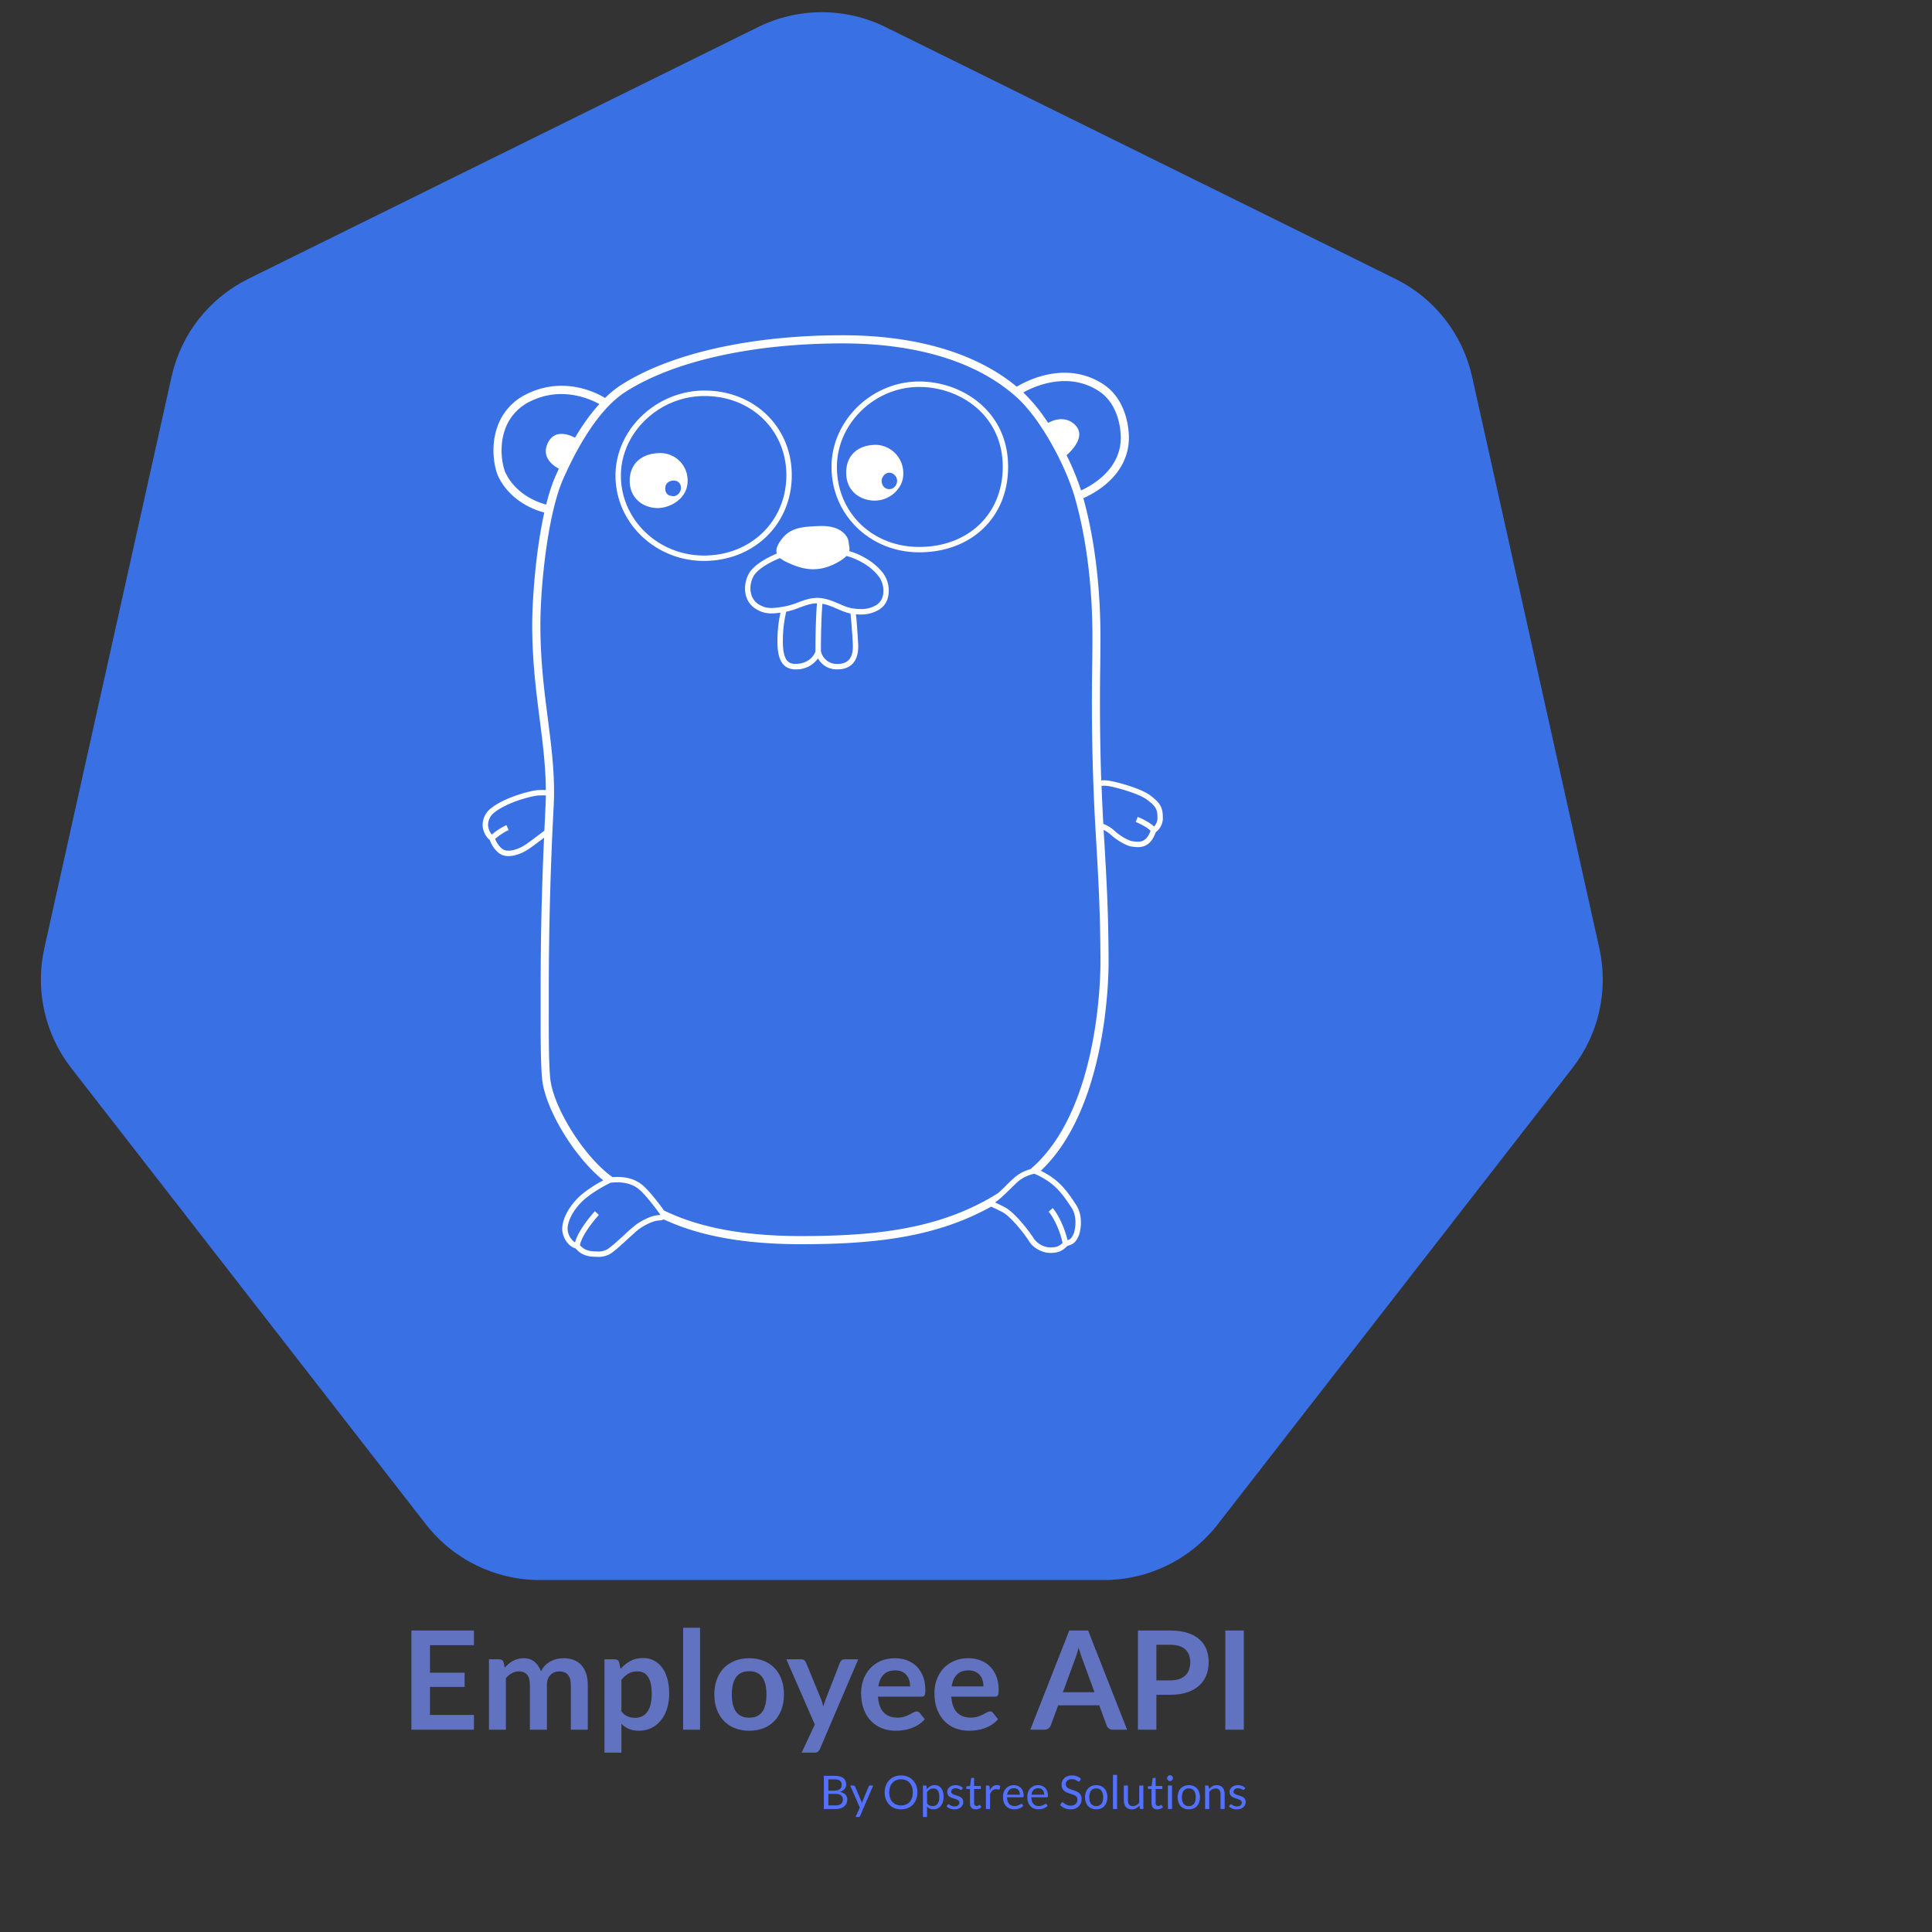 <svg xmlns="http://www.w3.org/2000/svg" xmlns:xlink="http://www.w3.org/1999/xlink" version="1.1" width="1000" height="1000" viewBox="0 0 1000 1000" xml:space="preserve">
<rect x="0" y="0" width="1000" height="1000" fill="#333333" stroke="none"/>
<desc>Created with Fabric.js 3.5.0</desc>
<defs>
</defs>
<rect x="0" y="0" width="100%" height="100%" fill="rgba(255,255,255,0)"/>
<g transform="matrix(37.278 0 0 37.278 425.375 412.053)" id="607904">
<path style="stroke: none; stroke-width: 0; stroke-dasharray: none; stroke-linecap: butt; stroke-dashoffset: 0; stroke-linejoin: miter; stroke-miterlimit: 4; is-custom-font: none; font-file-url: none; fill: rgb(57,112,228); fill-rule: nonzero; opacity: 1;" vector-effect="non-scaling-stroke" transform=" translate(-12, -12.115)" d="M 11.114 1.438 C 11.673 1.162 12.327 1.162 12.886 1.438 L 19.963 4.933 C 20.506 5.201 20.898 5.701 21.029 6.292 L 22.796 14.229 C 22.925 14.811 22.788 15.421 22.422 15.891 L 17.496 22.228 C 17.117 22.715 16.534 23 15.917 23 H 8.083 C 7.466 23 6.883 22.715 6.504 22.228 L 1.578 15.891 C 1.212 15.421 1.075 14.811 1.204 14.229 L 2.971 6.292 C 3.102 5.701 3.494 5.201 4.037 4.933 L 11.114 1.438 Z" stroke-linecap="round"/>
</g>
<g transform="matrix(19.877 0 0 19.877 425.855 412.053)" id="495772">
<path style="stroke: none; stroke-width: 1; stroke-dasharray: none; stroke-linecap: butt; stroke-dashoffset: 0; stroke-linejoin: miter; stroke-miterlimit: 4; is-custom-font: none; font-file-url: none; fill: rgb(255,255,255); fill-rule: nonzero; opacity: 1;" vector-effect="non-scaling-stroke" transform=" translate(-12.001, -12)" d="M 13.557 6.176 c -0.221 -0.281 -0.577 -0.473 -0.867 -0.556 c 0.019 -0.081 -0.007 -0.158 -0.017 -0.249 c -0.013 -0.116 -0.173 -0.423 -0.745 -0.403 c -0.528 0.017 -0.824 0.054 -1.058 0.43 c -0.075 0.121 -0.09 0.212 -0.066 0.286 c -0.197 0.083 -0.625 0.289 -0.75 0.566 c -0.148 0.328 -0.079 0.678 0.167 0.851 c 0.232 0.163 0.438 0.158 0.679 0.122 a 3.41 3.41 0 0 0 -0.079 0.747 c 0 0.311 0.054 0.508 0.171 0.621 c 0.075 0.073 0.176 0.11 0.301 0.11 h 0.022 a 0.68 0.68 0 0 0 0.561 -0.287 a 0.555 0.555 0 0 0 0.507 0.286 c 0.35 0 0.542 -0.212 0.542 -0.598 c 0 -0.062 -0.033 -0.609 -0.06 -0.837 c 0.042 0.004 0.085 0.007 0.129 0.007 a 0.9 0.9 0 0 0 0.485 -0.134 a 0.519 0.519 0 0 0 0.23 -0.361 a 0.76 0.76 0 0 0 -0.152 -0.601 z m -2.248 2.382 c -0.096 0.004 -0.168 -0.02 -0.22 -0.069 c -0.086 -0.083 -0.127 -0.253 -0.127 -0.52 c 0 -0.383 0.063 -0.67 0.089 -0.772 c 0.129 -0.024 0.244 -0.066 0.354 -0.108 c 0.148 -0.055 0.288 -0.107 0.445 -0.108 c -0.013 0.157 -0.039 0.563 -0.039 1.254 c -0.018 0.052 -0.129 0.31 -0.502 0.323 z m 1.476 -0.456 c 0 0.308 -0.131 0.457 -0.401 0.457 a 0.423 0.423 0 0 1 -0.431 -0.332 c 0 -0.674 0.026 -1.079 0.039 -1.234 c 0.135 0.023 0.26 0.078 0.382 0.13 c 0.118 0.051 0.229 0.099 0.345 0.121 h 0.004 c 0.015 0.129 0.062 0.7 0.062 0.858 z m 0.787 -1.35 a 0.382 0.382 0 0 1 -0.165 0.266 c -0.186 0.114 -0.378 0.139 -0.664 0.087 c -0.101 -0.018 -0.204 -0.063 -0.314 -0.111 c -0.166 -0.071 -0.353 -0.153 -0.568 -0.155 c -0.188 0 -0.35 0.06 -0.506 0.118 a 1.85 1.85 0 0 1 -0.348 0.105 c -0.315 0.054 -0.49 0.075 -0.706 -0.077 c -0.16 -0.113 -0.253 -0.382 -0.12 -0.677 c 0.11 -0.244 0.542 -0.439 0.706 -0.506 c 0.077 0.065 0.191 0.115 0.311 0.166 c 0.296 0.124 0.667 0.213 1.125 -0.02 c 0.148 -0.075 0.24 -0.141 0.295 -0.201 c 0.265 0.068 0.618 0.25 0.828 0.516 a 0.625 0.625 0 0 1 0.126 0.489 z M 8.907 5.876 c -1.27 0 -2.303 -0.996 -2.303 -2.221 c 0 -1.201 1.062 -2.215 2.318 -2.215 c 1.295 0 2.272 0.948 2.272 2.205 c 0.001 1.272 -0.983 2.231 -2.287 2.231 z m 0.015 -4.294 c -1.18 0 -2.177 0.95 -2.177 2.074 c 0 1.147 0.97 2.08 2.162 2.08 c 1.224 0 2.146 -0.898 2.146 -2.09 c 0.001 -1.177 -0.915 -2.064 -2.131 -2.064 z M 7.776 3.068 c -0.458 0 -0.802 0.247 -0.802 0.723 s 0.375 0.709 0.728 0.709 c 0.308 0 0.78 -0.229 0.78 -0.709 a 0.71 0.71 0 0 0 -0.706 -0.723 z m 0.346 1.121 c -0.083 0 -0.222 -0.02 -0.222 -0.2 c 0 -0.181 0.165 -0.205 0.218 -0.205 c 0.117 0 0.191 0.077 0.191 0.193 s -0.104 0.212 -0.187 0.212 z M 14.512 5.652 c -1.28 0 -2.283 -0.977 -2.283 -2.224 c 0 -1.205 1.045 -2.224 2.283 -2.224 c 1.123 0 2.316 0.778 2.316 2.221 c 0 1.312 -0.952 2.227 -2.316 2.227 z m 0 -4.306 c -1.161 0 -2.142 0.954 -2.142 2.083 c 0 1.188 0.921 2.083 2.142 2.083 c 1.281 0 2.176 -0.858 2.176 -2.086 c 0 -1.351 -1.122 -2.08 -2.176 -2.08 z M 13.388 2.853 c -0.428 0 -0.777 0.235 -0.777 0.724 c 0 0.515 0.403 0.729 0.743 0.729 c 0.396 0 0.744 -0.319 0.744 -0.693 a 0.736 0.736 0 0 0 -0.71 -0.76 z m 0.344 1.154 c -0.122 0 -0.197 -0.105 -0.197 -0.214 s 0.1 -0.214 0.197 -0.214 c 0.109 0 0.205 0.101 0.205 0.21 c 0.001 0.109 -0.083 0.218 -0.205 0.218 z M 20.529 11.982 c -0.259 -0.195 -0.927 -0.366 -1.102 -0.387 a 0.73 0.73 0 0 0 -0.174 -0.002 a 61.738 61.738 0 0 1 -0.026 -2.977 c 0.003 -0.274 0.005 -0.528 0.005 -0.765 c 0 -0.915 -0.078 -2.278 -0.445 -3.609 c 0.295 -0.128 1.186 -0.6 1.186 -1.579 c 0 -0.161 -0.032 -0.983 -0.681 -1.397 c -0.958 -0.613 -1.972 -0.088 -2.239 0.073 C 15.996 0.464 14.434 0 12.515 0 c -2.392 0 -4.5 0.476 -5.782 1.306 a 2.578 2.578 0 0 0 -0.4 0.327 c -0.245 -0.148 -1.076 -0.566 -2.02 -0.112 a 1.483 1.483 0 0 0 -0.792 0.882 c -0.187 0.547 -0.055 1.104 0.037 1.288 c 0.326 0.648 0.956 0.865 1.192 0.925 c -0.232 1.044 -0.315 2.317 -0.315 2.925 c 0 0.938 0.1 1.715 0.196 2.467 c 0.08 0.625 0.155 1.221 0.159 1.835 a 1.927 1.927 0 0 0 -0.212 0.002 c -0.17 0.01 -0.896 0.188 -1.26 0.509 a 0.558 0.558 0 0 0 -0.174 0.403 c 0 0.142 0.088 0.319 0.184 0.382 c 0.059 0.165 0.189 0.354 0.351 0.403 a 0.45 0.45 0 0 0 0.141 0.021 c 0.238 0 0.475 -0.15 0.527 -0.186 c 0.081 -0.055 0.264 -0.191 0.397 -0.293 a 84.632 84.632 0 0 0 -0.089 3.94 v 0.54 c -0.001 0.646 -0.002 1.38 0.037 1.793 c 0.074 0.785 0.845 2.053 1.594 2.648 c -0.172 0.092 -0.469 0.267 -0.665 0.465 c -0.298 0.301 -0.404 0.61 -0.404 0.799 c 0 0.204 0.142 0.455 0.348 0.51 c 0.154 0.179 0.327 0.217 0.538 0.218 c 0.01 0.001 0.03 0.003 0.057 0.003 a 0.632 0.632 0 0 0 0.295 -0.073 c 0.097 -0.053 0.285 -0.226 0.467 -0.392 c 0.126 -0.115 0.246 -0.225 0.304 -0.266 c 0.146 -0.102 0.357 -0.209 0.5 -0.217 a 0.333 0.333 0 0 0 0.134 -0.029 c 0.77 0.357 1.857 0.646 3.576 0.646 c 1.946 0 3.527 -0.187 4.949 -0.978 c 0.064 0.029 0.168 0.076 0.286 0.138 c 0.248 0.128 0.623 0.629 0.708 0.771 c 0.1 0.166 0.339 0.296 0.544 0.296 c 0.202 0 0.316 -0.046 0.442 -0.179 l 0.051 -0.018 c 0.101 -0.033 0.178 -0.072 0.26 -0.275 c 0.006 -0.018 0.146 -0.441 -0.082 -0.788 c -0.229 -0.347 -0.406 -0.591 -0.773 -0.804 a 1.769 1.769 0 0 0 -0.141 -0.076 c 1.713 -1.618 1.764 -5.014 1.764 -5.402 c 0 -1.264 -0.053 -2.177 -0.109 -3.144 a 30.884 30.884 0 0 1 -0.02 -0.33 a 0.916 0.916 0 0 1 0.211 0.147 c 0.137 0.125 0.39 0.273 0.525 0.289 l 0.023 0.002 a 0.948 0.948 0 0 0 0.136 0.011 c 0.16 0 0.345 -0.06 0.465 -0.392 a 0.45 0.45 0 0 0 0.182 -0.378 c -0.001 -0.263 -0.068 -0.382 -0.328 -0.577 z M 19.178 1.446 c 0.556 0.355 0.584 1.078 0.584 1.219 c 0 0.831 -0.756 1.249 -1.034 1.375 a 6.792 6.792 0 0 0 -0.378 -0.916 c 0.166 -0.148 0.503 -0.507 0.223 -0.788 c -0.248 -0.247 -0.555 -0.134 -0.705 -0.054 a 4.41 4.41 0 0 0 -0.646 -0.793 c 0.307 -0.169 1.167 -0.548 1.956 -0.043 z M 3.747 3.596 c -0.076 -0.152 -0.189 -0.646 -0.026 -1.125 a 1.28 1.28 0 0 1 0.685 -0.759 c 0.792 -0.381 1.517 -0.064 1.776 0.079 a 5.446 5.446 0 0 0 -0.632 0.877 c -0.161 -0.084 -0.541 -0.23 -0.713 0.148 c -0.166 0.365 0.143 0.58 0.292 0.659 l -0.079 0.173 c -0.097 0.218 -0.18 0.478 -0.251 0.762 c -0.205 -0.055 -0.768 -0.249 -1.052 -0.814 z m 1.036 8.64 l -0.031 0.665 c -0.121 0.092 -0.386 0.293 -0.484 0.359 c -0.148 0.1 -0.381 0.198 -0.548 0.147 c -0.09 -0.027 -0.195 -0.151 -0.251 -0.294 c 0.128 -0.104 0.247 -0.181 0.352 -0.228 l -0.057 -0.129 a 1.73 1.73 0 0 0 -0.381 0.246 a 0.423 0.423 0 0 1 -0.098 -0.246 a 0.42 0.42 0 0 1 0.127 -0.297 c 0.34 -0.3 1.035 -0.466 1.175 -0.474 c 0.091 -0.005 0.157 -0.004 0.204 -0.001 c -0.002 0.083 -0.004 0.167 -0.008 0.252 z m 2.936 10.676 c -0.182 0.01 -0.422 0.137 -0.573 0.242 a 4.056 4.056 0 0 0 -0.319 0.278 c -0.16 0.146 -0.358 0.326 -0.44 0.371 c -0.131 0.072 -0.268 0.055 -0.269 0.055 l -0.01 -0.002 c -0.209 0 -0.325 -0.042 -0.43 -0.161 c 0.058 -0.313 0.489 -0.784 0.493 -0.789 l -0.104 -0.096 c -0.019 0.021 -0.423 0.462 -0.517 0.812 a 0.443 0.443 0 0 1 -0.193 -0.352 c 0 -0.16 0.096 -0.43 0.364 -0.7 c 0.245 -0.247 0.68 -0.466 0.751 -0.501 c 0.317 -0.037 0.568 0.021 0.748 0.174 c 0.192 0.164 0.464 0.535 0.555 0.664 c -0.013 0.001 -0.031 0.004 -0.056 0.005 z m 10.757 -0.199 c 0.189 0.289 0.067 0.662 0.067 0.662 c -0.062 0.152 -0.102 0.168 -0.168 0.189 c -0.083 -0.352 -0.255 -0.686 -0.385 -0.835 l -0.107 0.093 c 0.107 0.121 0.286 0.451 0.363 0.814 c -0.091 0.09 -0.17 0.117 -0.323 0.117 a 0.551 0.551 0 0 1 -0.423 -0.227 c -0.076 -0.127 -0.476 -0.674 -0.764 -0.823 a 4.658 4.658 0 0 0 -0.247 -0.12 c 0.151 -0.111 0.286 -0.245 0.409 -0.366 a 4.16 4.16 0 0 1 0.205 -0.194 a 0.98 0.98 0 0 1 0.408 -0.189 c 0.033 0.014 0.119 0.05 0.238 0.119 c 0.341 0.198 0.509 0.43 0.727 0.76 z m -1.029 -1.031 l -0.037 0.033 a 1.04 1.04 0 0 0 -0.396 0.201 a 3.702 3.702 0 0 0 -0.215 0.201 c -0.072 0.072 -0.15 0.148 -0.232 0.222 c -1.459 0.913 -3.09 1.118 -5.13 1.118 c -1.741 0 -2.817 -0.301 -3.57 -0.666 c -0.111 -0.154 -0.363 -0.492 -0.555 -0.656 c -0.196 -0.168 -0.46 -0.238 -0.785 -0.213 l -0.013 -0.009 c -0.727 -0.517 -1.54 -1.816 -1.611 -2.575 c -0.038 -0.403 -0.037 -1.131 -0.036 -1.773 v -0.541 a 92.161 92.161 0 0 1 0.128 -4.777 c 0.038 -0.775 -0.055 -1.5 -0.153 -2.266 c -0.096 -0.745 -0.194 -1.516 -0.194 -2.44 c 0 -0.994 0.189 -2.891 0.597 -3.806 c 0.495 -1.113 1.05 -1.892 1.605 -2.251 C 8.099 0.676 10.165 0.212 12.517 0.212 c 1.946 0 3.512 0.484 4.53 1.399 c 0.646 0.583 1.294 1.819 1.523 2.63 c 0.375 1.326 0.453 2.696 0.453 3.611 c 0 0.236 -0.002 0.489 -0.006 0.763 a 58.336 58.336 0 0 0 0.079 4.125 l 0.028 0.482 c 0.056 0.963 0.108 1.873 0.108 3.131 c -0.001 0.385 -0.05 3.809 -1.785 5.329 z m 3.18 -8.888 c -0.134 -0.133 -0.391 -0.238 -0.424 -0.251 l -0.053 0.131 c 0.114 0.045 0.307 0.144 0.387 0.231 c -0.117 0.313 -0.284 0.293 -0.446 0.274 l -0.025 -0.003 c -0.086 -0.01 -0.308 -0.127 -0.444 -0.252 a 0.93 0.93 0 0 0 -0.315 -0.201 c -0.02 -0.348 -0.034 -0.676 -0.046 -0.988 a 0.575 0.575 0 0 1 0.151 0 c 0.171 0.021 0.808 0.19 1.034 0.36 c 0.225 0.169 0.271 0.247 0.271 0.464 a 0.325 0.325 0 0 1 -0.09 0.235 z" stroke-linecap="round"/>
</g>
<g transform="matrix(1 0 0 1 425.375 872.985)" style="" id="448061">
		
<path xml:space="preserve" font-family="Lato" font-size="71" font-style="normal" font-weight="bold" style="stroke: none; stroke-width: 1; stroke-dasharray: none; stroke-linecap: butt; stroke-dashoffset: 0; stroke-linejoin: miter; stroke-miterlimit: 4; is-custom-font: none; font-file-url: none; fill: rgb(97,114,192); fill-rule: nonzero; opacity: 1; white-space: pre;" d="M-212.44-29.03L-180.07-29.03L-180.07-21.43L-202.82-21.43L-202.82-7.20L-184.89-7.20L-184.89 0.15L-202.82 0.15L-202.82 14.67L-180.07 14.67L-180.07 22.30L-212.44 22.30L-212.44-29.03ZM-163.52 22.30L-172.29 22.30L-172.29-14.12L-166.93-14.12Q-165.23-14.12-164.70-12.52L-164.70-12.52L-164.13-9.82Q-163.17-10.89-162.12-11.78Q-161.07-12.66-159.89-13.30Q-158.70-13.94-157.33-14.31Q-155.96-14.69-154.33-14.69L-154.33-14.69Q-150.89-14.69-148.67-12.82Q-146.45-10.96-145.35-7.87L-145.35-7.87Q-144.50-9.68-143.22-10.98Q-141.94-12.27-140.41-13.09Q-138.89-13.91-137.17-14.30Q-135.44-14.69-133.70-14.69L-133.70-14.69Q-130.69-14.69-128.34-13.76Q-126.00-12.84-124.40-11.07Q-122.81-9.29-121.97-6.74Q-121.14-4.18-121.14-0.88L-121.14-0.88L-121.14 22.30L-129.91 22.30L-129.91-0.88Q-129.91-4.36-131.43-6.11Q-132.96-7.87-135.90-7.87L-135.90-7.87Q-137.25-7.87-138.41-7.41Q-139.56-6.95-140.43-6.08Q-141.30-5.21-141.80-3.90Q-142.29-2.58-142.29-0.88L-142.29-0.88L-142.29 22.30L-151.10 22.30L-151.10-0.88Q-151.10-4.53-152.57-6.20Q-154.05-7.87-156.92-7.87L-156.92-7.87Q-158.80-7.87-160.45-6.93Q-162.10-5.99-163.52-4.36L-163.52-4.36L-163.52 22.30ZM-103.74 34.20L-112.51 34.20L-112.51-14.12L-107.15-14.12Q-106.30-14.12-105.69-13.73Q-105.09-13.34-104.91-12.52L-104.91-12.52L-104.20-9.15Q-102.00-11.67-99.14-13.23Q-96.29-14.79-92.45-14.79L-92.45-14.79Q-89.47-14.79-87.00-13.55Q-84.54-12.31-82.74-9.95Q-80.95-7.59-79.97-4.13Q-79.00-0.66-79.00 3.81L-79.00 3.81Q-79.00 7.89-80.10 11.37Q-81.20 14.85-83.24 17.40Q-85.28 19.96-88.18 21.40Q-91.07 22.84-94.65 22.84L-94.65 22.84Q-97.74 22.84-99.89 21.90Q-102.04 20.95-103.74 19.29L-103.74 19.29L-103.74 34.20ZM-95.47-7.87L-95.47-7.87Q-98.20-7.87-100.14-6.72Q-102.07-5.56-103.74-3.47L-103.74-3.47L-103.74 12.86Q-102.25 14.71-100.49 15.43Q-98.74 16.16-96.71 16.16L-96.71 16.16Q-94.72 16.16-93.11 15.42Q-91.49 14.67-90.38 13.14Q-89.26 11.62-88.65 9.29Q-88.05 6.97-88.05 3.81L-88.05 3.81Q-88.05 0.61-88.57-1.61Q-89.08-3.82-90.04-5.21Q-91.00-6.59-92.36-7.23Q-93.73-7.87-95.47-7.87ZM-71.79-30.45L-63.02-30.45L-63.02 22.30L-71.79 22.30L-71.79-30.45ZM-37.57-14.69L-37.57-14.69Q-33.49-14.69-30.17-13.37Q-26.85-12.06-24.51-9.65Q-22.16-7.23-20.88-3.75Q-19.61-0.27-19.61 4.02L-19.61 4.02Q-19.61 8.35-20.88 11.83Q-22.16 15.31-24.51 17.76Q-26.85 20.21-30.17 21.52Q-33.49 22.84-37.57 22.84L-37.57 22.84Q-41.65 22.84-44.99 21.52Q-48.33 20.21-50.69 17.76Q-53.05 15.31-54.34 11.83Q-55.64 8.35-55.64 4.02L-55.64 4.02Q-55.64-0.27-54.34-3.75Q-53.05-7.23-50.69-9.65Q-48.33-12.06-44.99-13.37Q-41.65-14.69-37.57-14.69ZM-37.57 16.09L-37.57 16.09Q-33.03 16.09-30.84 13.04Q-28.66 9.99-28.66 4.09L-28.66 4.09Q-28.66-1.80-30.84-4.89Q-33.03-7.98-37.57-7.98L-37.57-7.98Q-42.18-7.98-44.39-4.87Q-46.59-1.77-46.59 4.09L-46.59 4.09Q-46.59 9.95-44.39 13.02Q-42.18 16.09-37.57 16.09ZM18.84-14.12L-1.00 32.31Q-1.40 33.24-2.02 33.72Q-2.64 34.20-3.92 34.20L-3.92 34.20L-10.45 34.20L-3.63 19.61L-18.36-14.12L-10.70-14.12Q-9.63-14.12-9.06-13.62Q-8.50-13.13-8.21-12.49L-8.21-12.49L-0.44 6.40Q-0.05 7.32 0.24 8.32Q0.52 9.31 0.73 10.30L0.73 10.30Q1.02 9.28 1.36 8.32Q1.69 7.36 2.08 6.36L2.08 6.36L9.40-12.49Q9.68-13.20 10.34-13.66Q10.99-14.12 11.81-14.12L11.81-14.12L18.84-14.12ZM37.83-14.69L37.83-14.69Q41.28-14.69 44.17-13.59Q47.06-12.49 49.16-10.37Q51.25-8.26 52.42-5.19Q53.59-2.12 53.59 1.82L53.59 1.82Q53.59 2.81 53.51 3.47Q53.42 4.13 53.19 4.50Q52.96 4.87 52.56 5.03Q52.17 5.19 51.57 5.19L51.57 5.19L29.06 5.19Q29.45 10.80 32.08 13.43Q34.71 16.06 39.04 16.06L39.04 16.06Q41.17 16.06 42.71 15.56Q44.26 15.06 45.41 14.46Q46.57 13.85 47.43 13.36Q48.30 12.86 49.12 12.86L49.12 12.86Q49.65 12.86 50.04 13.07Q50.43 13.29 50.72 13.68L50.72 13.68L53.27 16.87Q51.82 18.58 50.01 19.73Q48.20 20.88 46.23 21.58Q44.26 22.27 42.22 22.55Q40.18 22.84 38.26 22.84L38.26 22.84Q34.46 22.84 31.19 21.58Q27.93 20.32 25.51 17.85Q23.10 15.38 21.72 11.74Q20.33 8.10 20.33 3.31L20.33 3.31Q20.33-0.42 21.54-3.70Q22.74-6.98 25.00-9.42Q27.25-11.85 30.50-13.27Q33.75-14.69 37.83-14.69ZM38.01-8.40L38.01-8.40Q34.18-8.40 32.01-6.24Q29.84-4.07 29.24-0.10L29.24-0.10L45.71-0.10Q45.71-1.80 45.25-3.31Q44.79-4.82 43.83-5.95Q42.87-7.09 41.42-7.75Q39.96-8.40 38.01-8.40ZM75.78-14.69L75.78-14.69Q79.23-14.69 82.12-13.59Q85.01-12.49 87.11-10.37Q89.20-8.26 90.37-5.19Q91.54-2.12 91.54 1.82L91.54 1.82Q91.54 2.81 91.45 3.47Q91.37 4.13 91.14 4.50Q90.90 4.87 90.51 5.03Q90.12 5.19 89.52 5.19L89.52 5.19L67.01 5.19Q67.40 10.80 70.03 13.43Q72.66 16.06 76.99 16.06L76.99 16.06Q79.12 16.06 80.66 15.56Q82.21 15.06 83.36 14.46Q84.51 13.85 85.38 13.36Q86.25 12.86 87.07 12.86L87.07 12.86Q87.60 12.86 87.99 13.07Q88.38 13.29 88.67 13.68L88.67 13.68L91.22 16.87Q89.77 18.58 87.96 19.73Q86.15 20.88 84.18 21.58Q82.21 22.27 80.17 22.55Q78.12 22.84 76.21 22.84L76.21 22.84Q72.41 22.84 69.14 21.58Q65.88 20.32 63.46 17.85Q61.05 15.38 59.66 11.74Q58.28 8.10 58.28 3.31L58.28 3.31Q58.28-0.42 59.49-3.70Q60.69-6.98 62.95-9.42Q65.20-11.85 68.45-13.27Q71.70-14.69 75.78-14.69ZM75.96-8.40L75.96-8.40Q72.13-8.40 69.96-6.24Q67.79-4.07 67.19-0.10L67.19-0.10L83.66-0.10Q83.66-1.80 83.20-3.31Q82.74-4.82 81.78-5.95Q80.82-7.09 79.37-7.75Q77.91-8.40 75.96-8.40ZM137.84-29.03L158.00 22.30L150.62 22.30Q149.37 22.30 148.57 21.68Q147.78 21.06 147.42 20.14L147.42 20.14L143.59 9.67L122.32 9.67L118.49 20.14Q118.20 20.95 117.37 21.63Q116.54 22.30 115.33 22.30L115.33 22.30L107.91 22.30L128.07-29.03L137.84-29.03ZM131.02-14.08L124.77 2.92L141.14 2.92L134.89-14.15Q134.46-15.29 133.95-16.83Q133.43-18.38 132.94-20.19L132.94-20.19Q132.44-18.38 131.96-16.82Q131.48-15.26 131.02-14.08L131.02-14.08ZM180.33 4.23L173.16 4.23L173.16 22.30L163.61 22.30L163.61-29.03L180.33-29.03Q185.48-29.03 189.24-27.82Q193.00-26.62 195.45-24.45Q197.90-22.28 199.07-19.27Q200.24-16.25 200.24-12.66L200.24-12.66Q200.24-8.94 199.00-5.83Q197.76-2.72 195.27-0.49Q192.79 1.75 189.06 2.99Q185.33 4.23 180.33 4.23L180.33 4.23ZM173.16-21.65L173.16-3.22L180.33-3.22Q182.96-3.22 184.91-3.88Q186.86-4.53 188.14-5.76Q189.42-6.98 190.06-8.74Q190.70-10.50 190.70-12.66L190.70-12.66Q190.70-14.72 190.06-16.39Q189.42-18.06 188.14-19.23Q186.86-20.40 184.91-21.02Q182.96-21.65 180.33-21.65L180.33-21.65L173.16-21.65ZM218.42-29.03L218.42 22.30L208.84 22.30L208.84-29.03L218.42-29.03Z"/></g>
<g transform="matrix(1 0 0 1 535.761 928.8)" style="" id="680236">
		
<path xml:space="preserve" font-family="Lato" font-size="24" font-style="normal" font-weight="normal" style="stroke: none; stroke-width: 1; stroke-dasharray: none; stroke-linecap: butt; stroke-dashoffset: 0; stroke-linejoin: miter; stroke-miterlimit: 4; is-custom-font: none; font-file-url: none; fill: rgb(82,113,255); fill-rule: nonzero; opacity: 1; white-space: pre;" d="M-103.24 7.54L-109.33 7.54L-109.33-9.66L-103.84-9.66Q-102.26-9.66-101.11-9.34Q-99.97-9.03-99.23-8.46Q-98.49-7.88-98.14-7.05Q-97.78-6.21-97.78-5.17L-97.78-5.17Q-97.78-4.53-97.98-3.94Q-98.18-3.36-98.58-2.85Q-98.98-2.35-99.59-1.95Q-100.20-1.56-101.01-1.30L-101.01-1.30Q-99.13-0.93-98.17 0.05Q-97.21 1.04-97.21 2.64L-97.21 2.64Q-97.21 3.74-97.61 4.64Q-98.01 5.54-98.79 6.18Q-99.56 6.83-100.68 7.19Q-101.80 7.54-103.24 7.54L-103.24 7.54ZM-103.29-0.30L-107.00-0.30L-107.00 5.69L-103.28 5.69Q-102.28 5.69-101.57 5.46Q-100.86 5.24-100.39 4.82Q-99.93 4.41-99.72 3.84Q-99.50 3.27-99.50 2.58L-99.50 2.58Q-99.50 1.25-100.44 0.48Q-101.38-0.30-103.29-0.30L-103.29-0.30ZM-107.00-7.82L-107.00-1.95L-103.93-1.95Q-102.94-1.95-102.22-2.17Q-101.50-2.38-101.03-2.77Q-100.56-3.15-100.33-3.70Q-100.10-4.24-100.10-4.89L-100.10-4.89Q-100.10-6.40-101.01-7.11Q-101.92-7.82-103.84-7.82L-103.84-7.82L-107.00-7.82ZM-83.79-4.62L-90.57 11.13Q-90.68 11.37-90.84 11.51Q-91.00 11.66-91.34 11.66L-91.34 11.66L-92.92 11.66L-90.70 6.83L-95.72-4.62L-93.87-4.62Q-93.60-4.62-93.44-4.48Q-93.28-4.34-93.21-4.17L-93.21-4.17L-89.96 3.48Q-89.85 3.75-89.77 4.01Q-89.70 4.28-89.64 4.55L-89.64 4.55Q-89.55 4.28-89.47 4.01Q-89.38 3.75-89.28 3.47L-89.28 3.47L-86.12-4.17Q-86.05-4.36-85.87-4.49Q-85.70-4.62-85.50-4.62L-85.50-4.62L-83.79-4.62ZM-60.91-1.05L-60.91-1.05Q-60.91 0.88-61.52 2.49Q-62.13 4.11-63.25 5.27Q-64.36 6.44-65.93 7.08Q-67.50 7.72-69.39 7.72L-69.39 7.72Q-71.29 7.72-72.85 7.08Q-74.41 6.44-75.52 5.27Q-76.64 4.11-77.25 2.49Q-77.86 0.88-77.86-1.05L-77.86-1.05Q-77.86-2.98-77.25-4.60Q-76.64-6.21-75.52-7.38Q-74.41-8.55-72.85-9.20Q-71.29-9.85-69.39-9.85L-69.39-9.85Q-67.50-9.85-65.93-9.20Q-64.36-8.55-63.25-7.38Q-62.13-6.21-61.52-4.60Q-60.91-2.98-60.91-1.05ZM-63.30-1.05L-63.30-1.05Q-63.30-2.64-63.73-3.90Q-64.16-5.16-64.95-6.03Q-65.74-6.90-66.87-7.36Q-68.00-7.83-69.39-7.83L-69.39-7.83Q-70.77-7.83-71.90-7.36Q-73.03-6.90-73.83-6.03Q-74.62-5.16-75.06-3.90Q-75.49-2.64-75.49-1.05L-75.49-1.05Q-75.49 0.53-75.06 1.79Q-74.62 3.04-73.83 3.91Q-73.03 4.78-71.90 5.24Q-70.77 5.70-69.39 5.70L-69.39 5.70Q-68.00 5.70-66.87 5.24Q-65.74 4.78-64.95 3.91Q-64.16 3.04-63.73 1.79Q-63.30 0.53-63.30-1.05ZM-55.93 11.66L-58.06 11.66L-58.06-4.62L-56.79-4.62Q-56.34-4.62-56.22-4.17L-56.22-4.17L-56.04-2.73Q-55.26-3.68-54.25-4.26Q-53.25-4.83-51.94-4.83L-51.94-4.83Q-50.90-4.83-50.05-4.43Q-49.20-4.03-48.60-3.24Q-48.00-2.46-47.67-1.29Q-47.35-0.13-47.35 1.38L-47.35 1.38Q-47.35 2.73-47.71 3.89Q-48.07 5.04-48.74 5.89Q-49.41 6.74-50.39 7.22Q-51.37 7.71-52.59 7.71L-52.59 7.71Q-53.72 7.71-54.52 7.34Q-55.32 6.96-55.93 6.28L-55.93 6.28L-55.93 11.66ZM-52.65-3.10L-52.65-3.10Q-53.70-3.10-54.48-2.62Q-55.27-2.14-55.93-1.27L-55.93-1.27L-55.93 4.61Q-55.34 5.40-54.64 5.73Q-53.94 6.05-53.07 6.05L-53.07 6.05Q-51.38 6.05-50.47 4.84Q-49.56 3.63-49.56 1.38L-49.56 1.38Q-49.56 0.20-49.77-0.66Q-49.98-1.51-50.37-2.05Q-50.77-2.60-51.34-2.85Q-51.92-3.10-52.65-3.10ZM-37.38-3.39L-37.86-2.61Q-38.00-2.35-38.30-2.35L-38.30-2.35Q-38.48-2.35-38.71-2.48Q-38.94-2.61-39.27-2.77Q-39.60-2.94-40.05-3.07Q-40.51-3.21-41.13-3.21L-41.13-3.21Q-41.67-3.21-42.10-3.07Q-42.54-2.94-42.84-2.70Q-43.15-2.46-43.31-2.14Q-43.47-1.82-43.47-1.45L-43.47-1.45Q-43.47-0.98-43.20-0.67Q-42.93-0.36-42.49-0.13Q-42.04 0.10-41.48 0.27Q-40.92 0.45-40.32 0.65Q-39.73 0.84-39.16 1.08Q-38.60 1.32-38.16 1.68Q-37.71 2.04-37.44 2.57Q-37.17 3.09-37.17 3.82L-37.17 3.82Q-37.17 4.66-37.47 5.37Q-37.77 6.09-38.36 6.61Q-38.95 7.13-39.80 7.43Q-40.65 7.73-41.77 7.73L-41.77 7.73Q-43.04 7.73-44.07 7.32Q-45.10 6.90-45.82 6.26L-45.82 6.26L-45.32 5.44Q-45.22 5.28-45.09 5.20Q-44.96 5.12-44.74 5.12L-44.74 5.12Q-44.53 5.12-44.29 5.28Q-44.05 5.45-43.71 5.66Q-43.36 5.86-42.88 6.03Q-42.39 6.20-41.66 6.20L-41.66 6.20Q-41.04 6.20-40.57 6.03Q-40.10 5.87-39.79 5.60Q-39.48 5.32-39.33 4.96Q-39.18 4.60-39.18 4.19L-39.18 4.19Q-39.18 3.69-39.45 3.36Q-39.72 3.03-40.16 2.79Q-40.60 2.56-41.17 2.39Q-41.74 2.21-42.34 2.02Q-42.93 1.83-43.50 1.58Q-44.07 1.34-44.52 0.96Q-44.96 0.59-45.23 0.05Q-45.50-0.50-45.50-1.28L-45.50-1.28Q-45.50-1.98-45.21-2.62Q-44.92-3.26-44.37-3.75Q-43.82-4.23-43.02-4.52Q-42.21-4.81-41.18-4.81L-41.18-4.81Q-39.98-4.81-39.03-4.43Q-38.07-4.05-37.38-3.39L-37.38-3.39ZM-30.72 7.73L-30.72 7.73Q-32.16 7.73-32.93 6.93Q-33.70 6.12-33.70 4.61L-33.70 4.61L-33.70-2.83L-35.17-2.83Q-35.36-2.83-35.49-2.94Q-35.62-3.06-35.62-3.30L-35.62-3.30L-35.62-4.15L-33.63-4.40L-33.14-8.16Q-33.12-8.34-32.98-8.45Q-32.85-8.56-32.65-8.56L-32.65-8.56L-31.57-8.56L-31.57-4.38L-28.09-4.38L-28.09-2.83L-31.57-2.83L-31.57 4.47Q-31.57 5.24-31.20 5.61Q-30.82 5.98-30.24 5.98L-30.24 5.98Q-29.90 5.98-29.65 5.89Q-29.41 5.80-29.23 5.69Q-29.05 5.58-28.92 5.49Q-28.80 5.40-28.70 5.40L-28.70 5.40Q-28.53 5.40-28.40 5.61L-28.40 5.61L-27.78 6.63Q-28.33 7.14-29.11 7.44Q-29.89 7.73-30.72 7.73ZM-23.31 7.54L-25.45 7.54L-25.45-4.62L-24.22-4.62Q-23.88-4.62-23.74-4.48Q-23.61-4.35-23.56-4.03L-23.56-4.03L-23.42-2.13Q-22.80-3.40-21.88-4.12Q-20.96-4.83-19.72-4.83L-19.72-4.83Q-19.22-4.83-18.81-4.72Q-18.40-4.60-18.06-4.40L-18.06-4.40L-18.33-2.80Q-18.42-2.50-18.70-2.50L-18.70-2.50Q-18.87-2.50-19.22-2.62Q-19.57-2.73-20.19-2.73L-20.19-2.73Q-21.31-2.73-22.06-2.08Q-22.81-1.44-23.31-0.20L-23.31-0.20L-23.31 7.54ZM-10.96-4.81L-10.96-4.81Q-9.87-4.81-8.95-4.44Q-8.02-4.08-7.35-3.39Q-6.68-2.70-6.30-1.68Q-5.92-0.67-5.92 0.63L-5.92 0.63Q-5.92 1.13-6.03 1.30Q-6.14 1.47-6.44 1.47L-6.44 1.47L-14.53 1.47Q-14.50 2.62-14.22 3.47Q-13.93 4.32-13.42 4.89Q-12.92 5.46-12.22 5.75Q-11.53 6.03-10.66 6.03L-10.66 6.03Q-9.86 6.03-9.28 5.84Q-8.70 5.66-8.28 5.44Q-7.86 5.22-7.57 5.04Q-7.29 4.85-7.09 4.85L-7.09 4.85Q-6.82 4.85-6.68 5.06L-6.68 5.06L-6.08 5.84Q-6.48 6.32-7.03 6.67Q-7.58 7.02-8.21 7.25Q-8.84 7.48-9.51 7.59Q-10.18 7.71-10.84 7.71L-10.84 7.71Q-12.10 7.71-13.17 7.28Q-14.23 6.86-15.00 6.03Q-15.78 5.21-16.21 4.00Q-16.64 2.79-16.64 1.22L-16.64 1.22Q-16.64-0.06-16.25-1.16Q-15.86-2.26-15.13-3.07Q-14.40-3.88-13.34-4.35Q-12.28-4.81-10.96-4.81ZM-10.92-3.24L-10.92-3.24Q-12.46-3.24-13.35-2.34Q-14.24-1.45-14.46 0.14L-14.46 0.14L-7.84 0.14Q-7.84-0.61-8.05-1.23Q-8.25-1.84-8.65-2.29Q-9.04-2.74-9.61-2.99Q-10.18-3.24-10.92-3.24ZM1.61-4.81L1.61-4.81Q2.70-4.81 3.63-4.44Q4.55-4.08 5.22-3.39Q5.90-2.70 6.27-1.68Q6.65-0.67 6.65 0.63L6.65 0.63Q6.65 1.13 6.54 1.30Q6.44 1.47 6.14 1.47L6.14 1.47L-1.95 1.47Q-1.93 2.62-1.64 3.47Q-1.35 4.32-0.85 4.89Q-0.34 5.46 0.35 5.75Q1.05 6.03 1.91 6.03L1.91 6.03Q2.72 6.03 3.30 5.84Q3.88 5.66 4.30 5.44Q4.72 5.22 5.00 5.04Q5.28 4.85 5.49 4.85L5.49 4.85Q5.75 4.85 5.90 5.06L5.90 5.06L6.50 5.84Q6.10 6.32 5.55 6.67Q5.00 7.02 4.37 7.25Q3.74 7.48 3.06 7.59Q2.39 7.71 1.73 7.71L1.73 7.71Q0.47 7.71-0.59 7.28Q-1.65 6.86-2.43 6.03Q-3.20 5.21-3.63 4.00Q-4.06 2.79-4.06 1.22L-4.06 1.22Q-4.06-0.06-3.67-1.16Q-3.28-2.26-2.55-3.07Q-1.82-3.88-0.76-4.35Q0.29-4.81 1.61-4.81ZM1.66-3.24L1.66-3.24Q0.11-3.24-0.78-2.34Q-1.66-1.45-1.88 0.14L-1.88 0.14L4.73 0.14Q4.73-0.61 4.53-1.23Q4.32-1.84 3.93-2.29Q3.53-2.74 2.96-2.99Q2.39-3.24 1.66-3.24ZM23.72-8.07L23.15-6.97Q23.04-6.79 22.92-6.70Q22.80-6.61 22.61-6.61L22.61-6.61Q22.41-6.61 22.14-6.81Q21.87-7.02 21.45-7.26Q21.04-7.51 20.46-7.71Q19.88-7.92 19.05-7.92L19.05-7.92Q18.27-7.92 17.67-7.71Q17.07-7.50 16.67-7.14Q16.26-6.78 16.06-6.29Q15.86-5.80 15.86-5.24L15.86-5.24Q15.86-4.52 16.21-4.05Q16.56-3.57 17.15-3.24Q17.73-2.90 18.47-2.65Q19.20-2.41 19.98-2.14Q20.75-1.88 21.49-1.55Q22.23-1.22 22.81-0.72Q23.39-0.21 23.75 0.52Q24.10 1.25 24.10 2.32L24.10 2.32Q24.10 3.45 23.72 4.44Q23.33 5.43 22.59 6.16Q21.86 6.89 20.78 7.31Q19.71 7.73 18.34 7.73L18.34 7.73Q16.67 7.73 15.30 7.13Q13.92 6.52 12.95 5.49L12.95 5.49L13.62 4.38Q13.72 4.25 13.86 4.16Q14.00 4.07 14.16 4.07L14.16 4.07Q14.42 4.07 14.74 4.34Q15.06 4.61 15.55 4.94Q16.04 5.26 16.73 5.53Q17.42 5.80 18.41 5.80L18.41 5.80Q19.24 5.80 19.89 5.57Q20.54 5.34 20.99 4.93Q21.44 4.52 21.68 3.94Q21.92 3.36 21.92 2.66L21.92 2.66Q21.92 1.88 21.56 1.38Q21.21 0.88 20.63 0.54Q20.06 0.21 19.32-0.03Q18.58-0.26 17.81-0.51Q17.03-0.75 16.29-1.08Q15.56-1.40 14.98-1.92Q14.40-2.43 14.05-3.21Q13.70-3.98 13.70-5.12L13.70-5.12Q13.70-6.03 14.05-6.88Q14.40-7.74 15.08-8.40Q15.75-9.06 16.74-9.45Q17.73-9.85 19.01-9.85L19.01-9.85Q20.45-9.85 21.64-9.39Q22.83-8.94 23.72-8.07L23.72-8.07ZM31.65-4.81L31.65-4.81Q32.98-4.81 34.05-4.36Q35.13-3.92 35.88-3.10Q36.63-2.29 37.03-1.13Q37.43 0.03 37.43 1.46L37.43 1.46Q37.43 2.90 37.03 4.05Q36.63 5.20 35.88 6.02Q35.13 6.83 34.05 7.27Q32.98 7.71 31.65 7.71L31.65 7.71Q30.32 7.71 29.24 7.27Q28.17 6.83 27.41 6.02Q26.66 5.20 26.25 4.05Q25.84 2.90 25.84 1.46L25.84 1.46Q25.84 0.03 26.25-1.13Q26.66-2.29 27.41-3.10Q28.17-3.92 29.24-4.36Q30.32-4.81 31.65-4.81ZM31.65 6.04L31.65 6.04Q33.45 6.04 34.34 4.83Q35.22 3.63 35.22 1.47L35.22 1.47Q35.22-0.70 34.34-1.92Q33.45-3.13 31.65-3.13L31.65-3.13Q30.74-3.13 30.06-2.82Q29.39-2.50 28.94-1.92Q28.49-1.33 28.27-0.47Q28.05 0.39 28.05 1.47L28.05 1.47Q28.05 2.55 28.27 3.40Q28.49 4.25 28.94 4.83Q29.39 5.42 30.06 5.73Q30.74 6.04 31.65 6.04ZM40.31-10.14L42.45-10.14L42.45 7.54L40.31 7.54L40.31-10.14ZM45.93-4.62L48.06-4.62L48.06 3.14Q48.06 4.52 48.70 5.27Q49.34 6.03 50.62 6.03L50.62 6.03Q51.56 6.03 52.38 5.58Q53.21 5.14 53.91 4.35L53.91 4.35L53.91-4.62L56.04-4.62L56.04 7.54L54.77 7.54Q54.32 7.54 54.20 7.10L54.20 7.10L54.03 5.79Q53.24 6.66 52.25 7.20Q51.27 7.73 50.00 7.73L50.00 7.73Q49.00 7.73 48.24 7.40Q47.48 7.07 46.96 6.47Q46.44 5.87 46.19 5.02Q45.93 4.17 45.93 3.14L45.93 3.14L45.93-4.62ZM63.24 7.73L63.24 7.73Q61.80 7.73 61.03 6.93Q60.26 6.12 60.26 4.61L60.26 4.61L60.26-2.83L58.79-2.83Q58.60-2.83 58.47-2.94Q58.34-3.06 58.34-3.30L58.34-3.30L58.34-4.15L60.33-4.40L60.82-8.16Q60.84-8.34 60.98-8.45Q61.11-8.56 61.31-8.56L61.31-8.56L62.39-8.56L62.39-4.38L65.87-4.38L65.87-2.83L62.39-2.83L62.39 4.47Q62.39 5.24 62.76 5.61Q63.14 5.98 63.72 5.98L63.72 5.98Q64.06 5.98 64.31 5.89Q64.55 5.80 64.73 5.69Q64.91 5.58 65.04 5.49Q65.16 5.40 65.26 5.40L65.26 5.40Q65.43 5.40 65.56 5.61L65.56 5.61L66.18 6.63Q65.63 7.14 64.85 7.44Q64.07 7.73 63.24 7.73ZM68.75-4.62L70.89-4.62L70.89 7.54L68.75 7.54L68.75-4.62ZM71.37-8.43L71.37-8.43Q71.37-8.12 71.24-7.85Q71.12-7.58 70.91-7.37Q70.70-7.16 70.42-7.04Q70.14-6.92 69.83-6.92L69.83-6.92Q69.52-6.92 69.25-7.04Q68.98-7.16 68.77-7.37Q68.56-7.58 68.44-7.85Q68.32-8.12 68.32-8.43L68.32-8.43Q68.32-8.74 68.44-9.03Q68.56-9.31 68.77-9.52Q68.98-9.73 69.25-9.85Q69.52-9.97 69.83-9.97L69.83-9.97Q70.14-9.97 70.42-9.85Q70.70-9.73 70.91-9.52Q71.12-9.31 71.24-9.03Q71.37-8.74 71.37-8.43ZM79.58-4.81L79.58-4.81Q80.91-4.81 81.98-4.36Q83.06-3.92 83.81-3.10Q84.56-2.29 84.96-1.13Q85.36 0.03 85.36 1.46L85.36 1.46Q85.36 2.90 84.96 4.05Q84.56 5.20 83.81 6.02Q83.06 6.83 81.98 7.27Q80.91 7.71 79.58 7.71L79.58 7.71Q78.24 7.71 77.17 7.27Q76.10 6.83 75.34 6.02Q74.58 5.20 74.18 4.05Q73.77 2.90 73.77 1.46L73.77 1.46Q73.77 0.03 74.18-1.13Q74.58-2.29 75.34-3.10Q76.10-3.92 77.17-4.36Q78.24-4.81 79.58-4.81ZM79.58 6.04L79.58 6.04Q81.38 6.04 82.26 4.83Q83.15 3.63 83.15 1.47L83.15 1.47Q83.15-0.70 82.26-1.92Q81.38-3.13 79.58-3.13L79.58-3.13Q78.66-3.13 77.99-2.82Q77.32-2.50 76.87-1.92Q76.42-1.33 76.20-0.47Q75.98 0.39 75.98 1.47L75.98 1.47Q75.98 2.55 76.20 3.40Q76.42 4.25 76.87 4.83Q77.32 5.42 77.99 5.73Q78.66 6.04 79.58 6.04ZM90.14 7.54L88.00 7.54L88.00-4.62L89.27-4.62Q89.73-4.62 89.85-4.17L89.85-4.17L90.02-2.85Q90.81-3.73 91.79-4.27Q92.76-4.81 94.05-4.81L94.05-4.81Q95.04-4.81 95.81-4.48Q96.57-4.15 97.08-3.54Q97.59-2.94 97.85-2.08Q98.12-1.23 98.12-0.20L98.12-0.20L98.12 7.54L95.98 7.54L95.98-0.20Q95.98-1.58 95.35-2.34Q94.72-3.10 93.42-3.10L93.42-3.10Q92.48-3.10 91.65-2.65Q90.83-2.19 90.14-1.41L90.14-1.41L90.14 7.54ZM108.78-3.39L108.30-2.61Q108.16-2.35 107.86-2.35L107.86-2.35Q107.68-2.35 107.45-2.48Q107.22-2.61 106.89-2.77Q106.56-2.94 106.11-3.07Q105.65-3.21 105.03-3.21L105.03-3.21Q104.49-3.21 104.06-3.07Q103.62-2.94 103.32-2.70Q103.01-2.46 102.85-2.14Q102.69-1.82 102.69-1.45L102.69-1.45Q102.69-0.98 102.96-0.67Q103.23-0.36 103.67-0.13Q104.12 0.10 104.68 0.27Q105.24 0.45 105.84 0.65Q106.43 0.84 107.00 1.08Q107.56 1.32 108.00 1.68Q108.45 2.04 108.72 2.57Q108.99 3.09 108.99 3.82L108.99 3.82Q108.99 4.66 108.69 5.37Q108.39 6.09 107.80 6.61Q107.21 7.13 106.36 7.43Q105.51 7.73 104.39 7.73L104.39 7.73Q103.12 7.73 102.09 7.32Q101.06 6.90 100.34 6.26L100.34 6.26L100.84 5.44Q100.94 5.28 101.07 5.20Q101.20 5.12 101.42 5.12L101.42 5.12Q101.63 5.12 101.87 5.28Q102.11 5.45 102.45 5.66Q102.80 5.86 103.28 6.03Q103.77 6.20 104.50 6.20L104.50 6.20Q105.12 6.20 105.59 6.03Q106.06 5.87 106.37 5.60Q106.68 5.32 106.83 4.96Q106.98 4.60 106.98 4.19L106.98 4.19Q106.98 3.69 106.71 3.36Q106.44 3.03 106.00 2.79Q105.56 2.56 104.99 2.39Q104.42 2.21 103.82 2.02Q103.23 1.83 102.66 1.58Q102.09 1.34 101.64 0.96Q101.20 0.59 100.93 0.05Q100.66-0.50 100.66-1.28L100.66-1.28Q100.66-1.98 100.95-2.62Q101.24-3.26 101.79-3.75Q102.34-4.23 103.14-4.52Q103.95-4.81 104.98-4.81L104.98-4.81Q106.18-4.81 107.13-4.43Q108.09-4.05 108.78-3.39L108.78-3.39Z"/></g>
</svg>